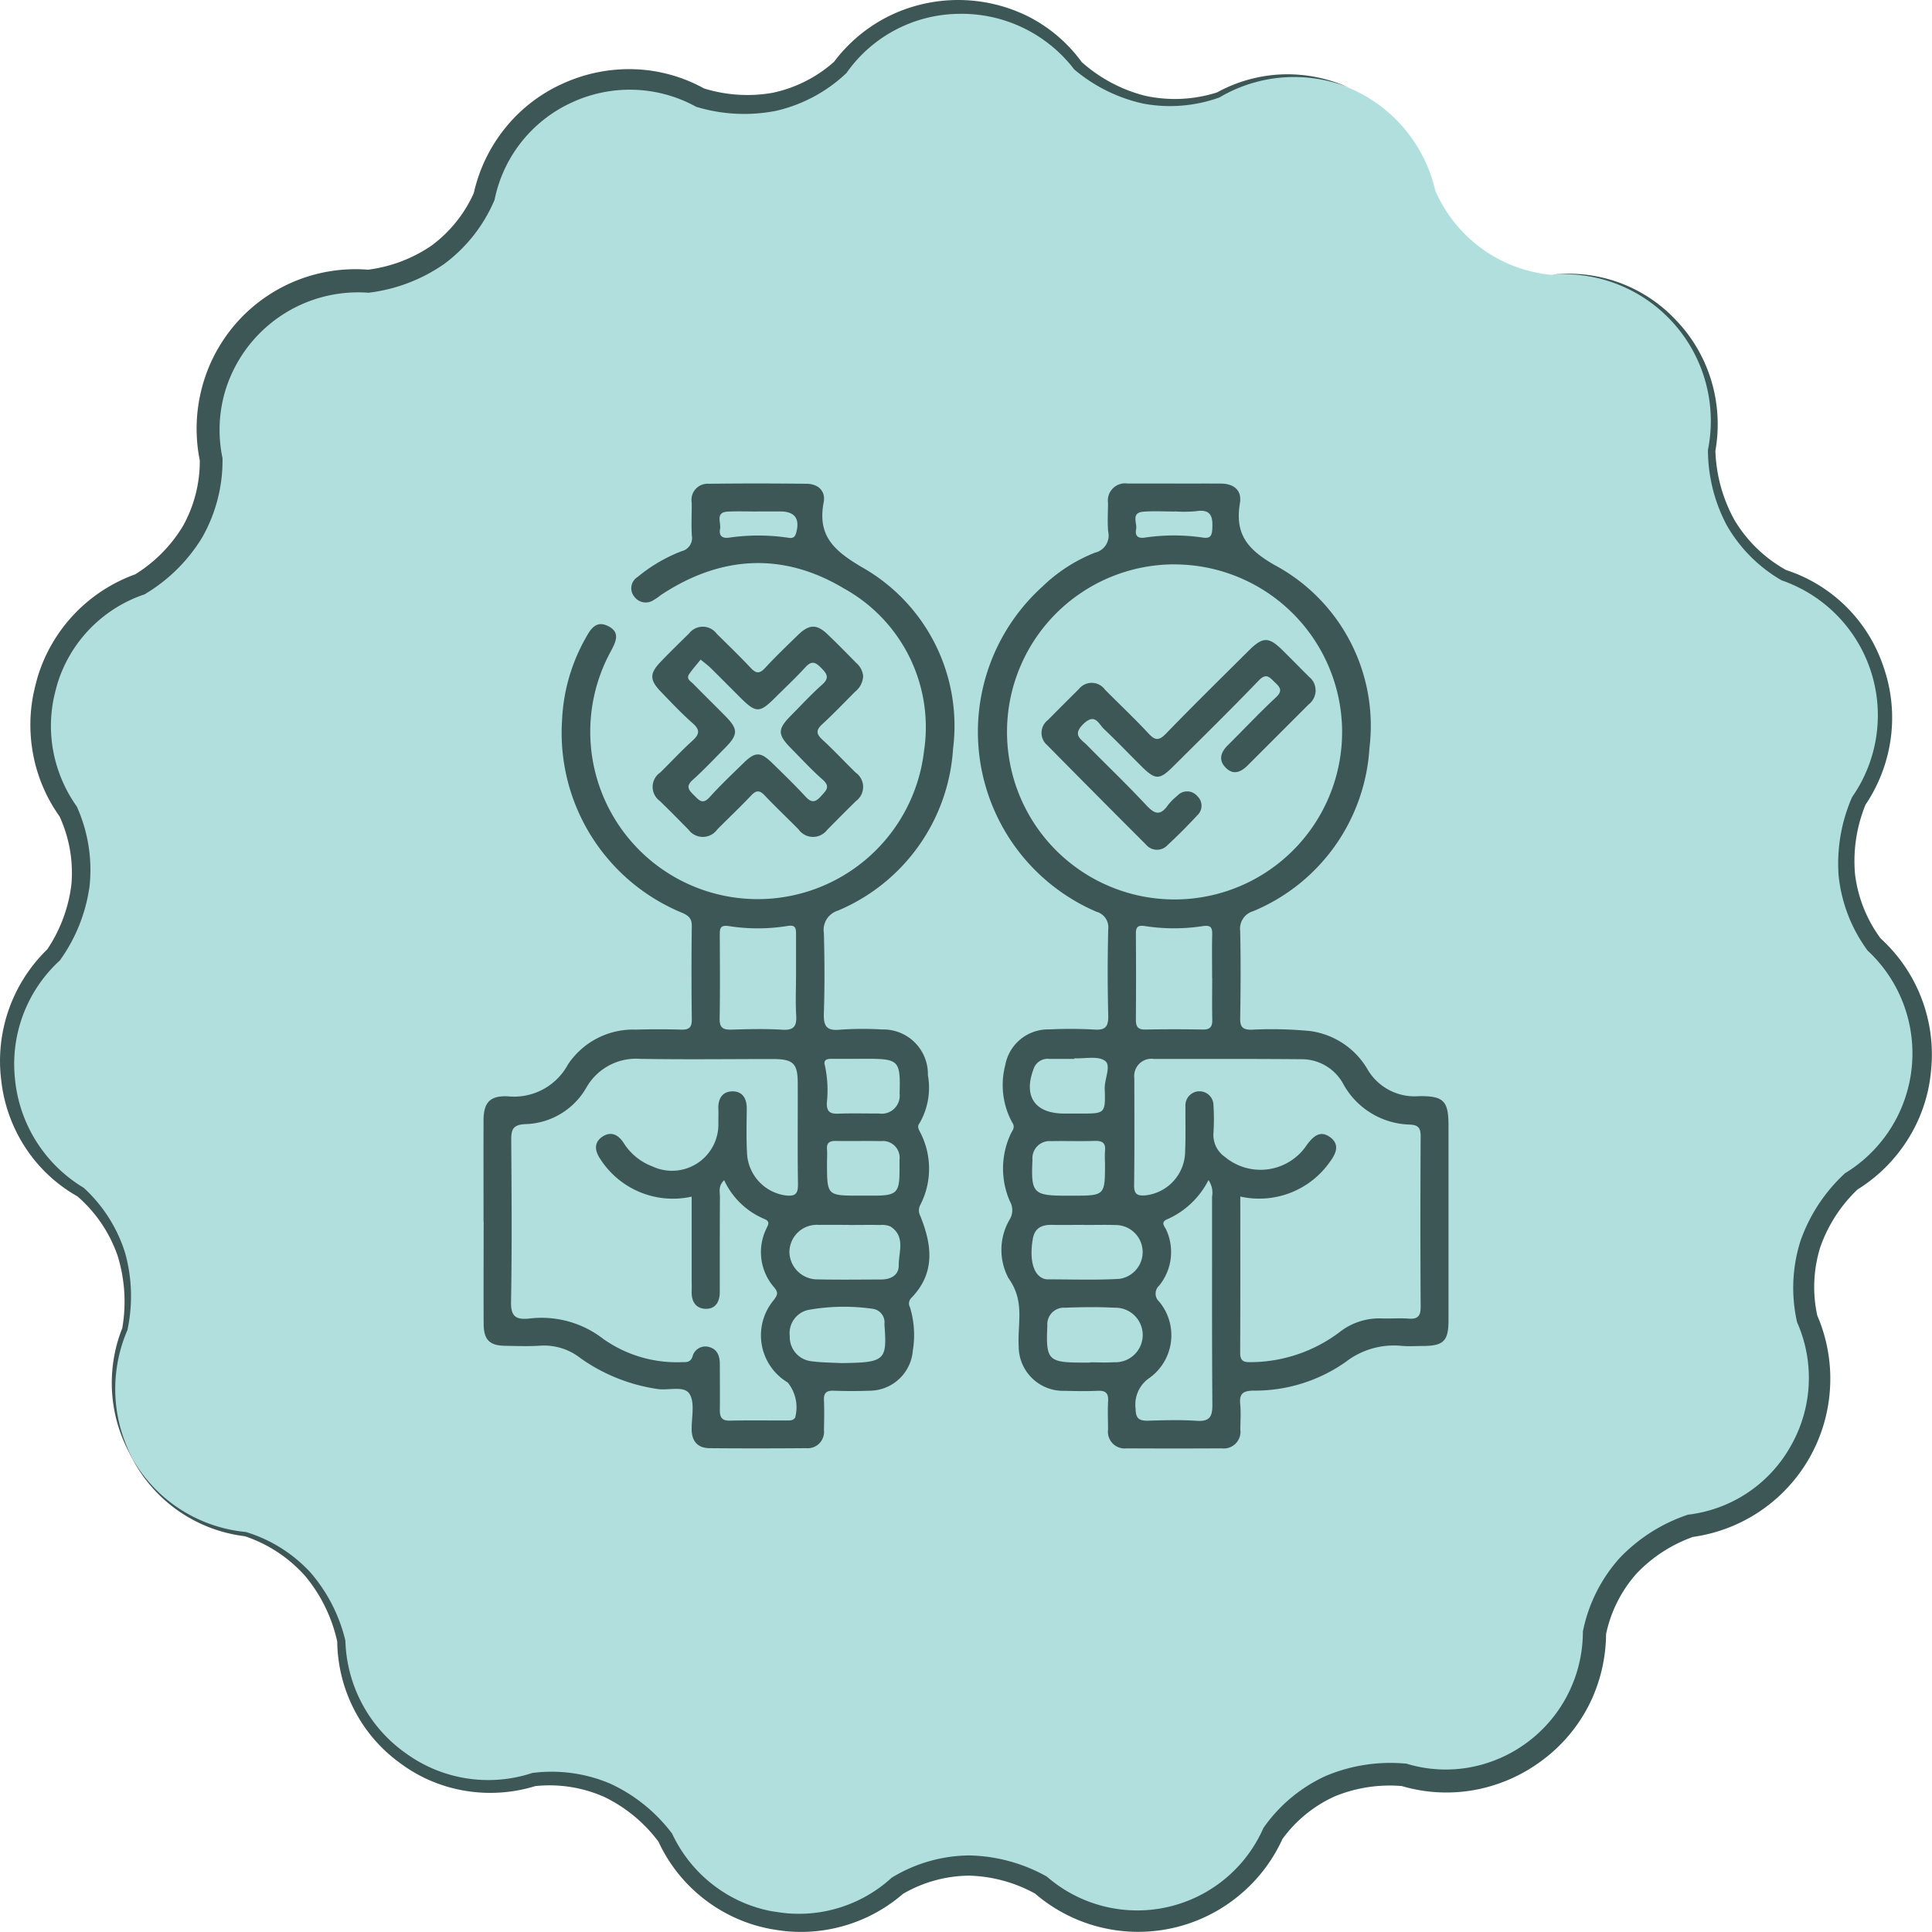 <svg xmlns="http://www.w3.org/2000/svg" xmlns:xlink="http://www.w3.org/1999/xlink" width="120" height="120" viewBox="0 0 120 120">
  <defs>
    <clipPath id="clip-path">
      <path id="Trazado_611025" data-name="Trazado 611025" d="M60.2,1.073a9.086,9.086,0,0,0-7.37,3.762A8.709,8.709,0,0,1,44.126,6.7a9.052,9.052,0,0,0-7.7-.5c-.129.048-.258.1-.385.152l-.1.042a9.132,9.132,0,0,0-5.208,6.448,8.743,8.743,0,0,1-7.2,5.262,9.061,9.061,0,0,0-7.6,3.07,9.166,9.166,0,0,0-2.151,7.986,8.774,8.774,0,0,1-4.423,7.764,9.134,9.134,0,0,0-5.728,5.933c-.009.028-.014.054-.022.078-.041.144-.08.286-.116.43A9.17,9.17,0,0,0,4.9,51.028a8.813,8.813,0,0,1-.9,8.9A9.3,9.3,0,0,0,5.664,74.658a8.81,8.81,0,0,1,2.754,8.505,9.174,9.174,0,0,0,.312,7.746c.063.134.132.259.2.385.015.028.027.055.041.078A9.093,9.093,0,0,0,15.9,95.9a8.774,8.774,0,0,1,5.958,6.646,9.221,9.221,0,0,0,11.966,8.589,8.71,8.71,0,0,1,8.146,3.606,9.108,9.108,0,0,0,6.471,5.105c.026.006.051.006.078.013.145.025.288.052.438.072a9.077,9.077,0,0,0,7.439-2.208,8.687,8.687,0,0,1,8.9-.034,9.21,9.21,0,0,0,14.407-3.2,8.712,8.712,0,0,1,8.129-3.639,9.056,9.056,0,0,0,7.636-1.123c.121-.075.24-.157.355-.239.026-.017.055-.034.079-.054a9.155,9.155,0,0,0,3.762-7.4,8.764,8.764,0,0,1,5.955-6.644,9.26,9.26,0,0,0,7.25-12.855A8.806,8.806,0,0,1,115.614,74a9.281,9.281,0,0,0,1.419-14.7,8.818,8.818,0,0,1-.951-8.922,9.273,9.273,0,0,0-4.654-14.013,8.79,8.79,0,0,1-4.484-7.763,9.166,9.166,0,0,0-2.249-7.915A9.056,9.056,0,0,0,97.02,17.7a8.745,8.745,0,0,1-7.225-5.234,9.134,9.134,0,0,0-5.272-6.342.731.731,0,0,0-.088-.034c-.129-.054-.264-.106-.4-.157a9.068,9.068,0,0,0-7.737.605,8.7,8.7,0,0,1-8.714-1.827,9.088,9.088,0,0,0-7.253-3.64H60.2" transform="translate(-1.105 -1.072)" fill="#b0dfde"/>
    </clipPath>
    <clipPath id="clip-path-2">
      <path id="Trazado_611025-2" data-name="Trazado 611025" d="M60.2,1.073a9.086,9.086,0,0,0-7.37,3.762A8.709,8.709,0,0,1,44.126,6.7a9.052,9.052,0,0,0-7.7-.5c-.129.048-.258.1-.385.152l-.1.042a9.132,9.132,0,0,0-5.208,6.448,8.743,8.743,0,0,1-7.2,5.262,9.061,9.061,0,0,0-7.6,3.07,9.166,9.166,0,0,0-2.151,7.986,8.774,8.774,0,0,1-4.423,7.764,9.134,9.134,0,0,0-5.728,5.933c-.009.028-.014.054-.022.078-.041.144-.08.286-.116.43A9.17,9.17,0,0,0,4.9,51.028a8.813,8.813,0,0,1-.9,8.9A9.3,9.3,0,0,0,5.664,74.658a8.81,8.81,0,0,1,2.754,8.505,9.174,9.174,0,0,0,.312,7.746c.063.134.132.259.2.385.015.028.027.055.041.078A9.093,9.093,0,0,0,15.9,95.9a8.774,8.774,0,0,1,5.958,6.646,9.221,9.221,0,0,0,11.966,8.589,8.71,8.71,0,0,1,8.146,3.606,9.108,9.108,0,0,0,6.471,5.105c.026.006.051.006.078.013.145.025.288.052.438.072a9.077,9.077,0,0,0,7.439-2.208,8.687,8.687,0,0,1,8.9-.034,9.21,9.21,0,0,0,14.407-3.2,8.712,8.712,0,0,1,8.129-3.639,9.056,9.056,0,0,0,7.636-1.123c.121-.075.24-.157.355-.239.026-.017.055-.034.079-.054a9.155,9.155,0,0,0,3.762-7.4,8.764,8.764,0,0,1,5.955-6.644,9.26,9.26,0,0,0,7.25-12.855A8.806,8.806,0,0,1,115.614,74a9.281,9.281,0,0,0,1.419-14.7,8.818,8.818,0,0,1-.951-8.922,9.273,9.273,0,0,0-4.654-14.013,8.79,8.79,0,0,1-4.484-7.763,9.166,9.166,0,0,0-2.249-7.915A9.056,9.056,0,0,0,97.02,17.7a8.745,8.745,0,0,1-7.225-5.234,9.134,9.134,0,0,0-5.272-6.342.731.731,0,0,0-.088-.034c-.129-.054-.264-.106-.4-.157a9.068,9.068,0,0,0-7.737.605,8.7,8.7,0,0,1-8.714-1.827,9.088,9.088,0,0,0-7.253-3.64H60.2" transform="translate(-1.105 -1.072)" fill="#fff"/>
    </clipPath>
    <clipPath id="clip-path-3">
      <rect id="Rectángulo_378432" data-name="Rectángulo 378432" width="120" height="120" fill="none"/>
    </clipPath>
    <clipPath id="clip-path-4">
      <rect id="Rectángulo_379032" data-name="Rectángulo 379032" width="59.933" height="59.94" fill="#3c5756"/>
    </clipPath>
  </defs>
  <g id="Grupo_1099930" data-name="Grupo 1099930" transform="translate(-180 -15992.059)">
    <g id="Grupo_1099600" data-name="Grupo 1099600" transform="translate(-128 6847.059)">
      <g id="Grupo_1074149" data-name="Grupo 1074149" transform="translate(308 9145)">
        <g id="Grupo_1074143" data-name="Grupo 1074143" transform="translate(0)">
          <g id="Grupo_1074028" data-name="Grupo 1074028" transform="translate(0 0)">
            <g id="Grupo_1074021" data-name="Grupo 1074021" transform="translate(0)">
              <g id="Grupo_1074018" data-name="Grupo 1074018" transform="translate(0.458 0.445)">
                <g id="Grupo_1074017" data-name="Grupo 1074017" clip-path="url(#clip-path)">
                  <path id="Trazado_611056" data-name="Trazado 611056" d="M0,0H132.2V131.995H0Z" transform="translate(-4.993 128.152) rotate(-90)" fill="#b0dfde"/>
                </g>
              </g>
              <g id="Grupo_1074020" data-name="Grupo 1074020">
                <g id="Grupo_1074019" data-name="Grupo 1074019" clip-path="url(#clip-path-3)">
                  <path id="Trazado_611027" data-name="Trazado 611027" d="M20.249,115.762a9.02,9.02,0,0,0,2.992,3.361,9.123,9.123,0,0,0,4.2,1.5h.014l.016.006a9.021,9.021,0,0,1,3.985,2.5,10.017,10.017,0,0,1,2.172,4.215l.007.026v.031a8.863,8.863,0,0,0,3.81,7.007,8.71,8.71,0,0,0,7.784,1.188l.038-.013.049,0a9.3,9.3,0,0,1,4.791.681,10.136,10.136,0,0,1,3.782,3.042l.034.042.026.055a8.636,8.636,0,0,0,2.538,3.148,8.51,8.51,0,0,0,3.7,1.641l-.043-.009.5.075c.171.017.359.049.516.056a8.63,8.63,0,0,0,.979.017,8.421,8.421,0,0,0,1.953-.306,8.526,8.526,0,0,0,3.434-1.892l.044-.04.061-.036a9.4,9.4,0,0,1,4.747-1.344,10.25,10.25,0,0,1,4.755,1.275l.067.035.055.049a8.556,8.556,0,0,0,13.372-3l.028-.065.046-.064a9.565,9.565,0,0,1,3.835-3.171,10.358,10.358,0,0,1,4.89-.768l.079,0,.078.023a8.4,8.4,0,0,0,3.9.215,8.567,8.567,0,0,0,7.014-8.358v-.079l.017-.078a9.657,9.657,0,0,1,2.249-4.465,10.407,10.407,0,0,1,4.172-2.683l.079-.029.075-.009A8.435,8.435,0,0,0,123.4,115.3a8.526,8.526,0,0,0,.429-7.643l-.028-.064-.015-.07a9.639,9.639,0,0,1,.229-4.983,10.378,10.378,0,0,1,2.713-4.15l.054-.052.061-.036a8.713,8.713,0,0,0,1.382-13.752l-.045-.041-.033-.046a9.5,9.5,0,0,1-1.765-4.6,10.3,10.3,0,0,1,.812-4.828l.023-.056.029-.04a8.867,8.867,0,0,0-4.37-13.412l-.038-.013-.029-.017a9.252,9.252,0,0,1-3.381-3.414,10.033,10.033,0,0,1-1.163-4.642v-.03l.005-.023a9.116,9.116,0,0,0-9.7-10.856,9.111,9.111,0,0,1,7.761,2.877,9.245,9.245,0,0,1,2.152,3.734,9.452,9.452,0,0,1,.244,4.333l0-.053a9.488,9.488,0,0,0,1.2,4.371,8.6,8.6,0,0,0,3.228,3.1l-.067-.03a9.46,9.46,0,0,1,6.087,6.04,9.567,9.567,0,0,1,.446,4.42,9.7,9.7,0,0,1-1.593,4.162l.051-.1a9.273,9.273,0,0,0-.679,4.369,8.417,8.417,0,0,0,1.632,4.057l-.078-.088a9.738,9.738,0,0,1,3.175,8.174,9.593,9.593,0,0,1-1.422,4.3,9.8,9.8,0,0,1-3.211,3.19l.114-.089a9.1,9.1,0,0,0-2.37,3.641,8.311,8.311,0,0,0-.168,4.308l-.043-.133a9.9,9.9,0,0,1,.824,4.477,9.9,9.9,0,0,1-8.593,9.348l.154-.037a8.987,8.987,0,0,0-3.606,2.328,8.193,8.193,0,0,0-1.887,3.815l.017-.158a9.963,9.963,0,0,1-1.055,4.468,9.8,9.8,0,0,1-2.963,3.489,9.993,9.993,0,0,1-4.192,1.81,9.8,9.8,0,0,1-4.553-.273l.157.029a8.982,8.982,0,0,0-4.245.633,8.192,8.192,0,0,0-3.294,2.71l.075-.129a9.84,9.84,0,0,1-2.783,3.623,9.822,9.822,0,0,1-12.669-.213l.121.084a8.988,8.988,0,0,0-4.166-1.15,8.33,8.33,0,0,0-4.138,1.15l.1-.075a9.7,9.7,0,0,1-6.166,2.417,9.436,9.436,0,0,1-1.134-.04c-.194-.014-.355-.044-.534-.066l-.542-.088.021,0-.064-.012a9.478,9.478,0,0,1-2.137-.7,9.64,9.64,0,0,1-4.722-4.752l.059.1a9.205,9.205,0,0,0-3.389-2.819,8.411,8.411,0,0,0-4.337-.673l.086-.018a9.495,9.495,0,0,1-4.4.305,9.265,9.265,0,0,1-4.044-1.721,9.375,9.375,0,0,1-2.855-3.328,9.5,9.5,0,0,1-1.047-4.243l.008.057a9.578,9.578,0,0,0-1.98-4.082,8.7,8.7,0,0,0-3.783-2.5l.03.007a9.129,9.129,0,0,1-7.162-5.136" transform="translate(-12.182 -25.469)" fill="#3c5756"/>
                  <path id="Trazado_611028" data-name="Trazado 611028" d="M83.8,5.449a9.116,9.116,0,0,0-8.053.6l-.013.008-.02.006a9.058,9.058,0,0,1-4.708.371,9.933,9.933,0,0,1-4.268-2.109L66.712,4.3l-.026-.034A8.8,8.8,0,0,0,59.54.86,8.632,8.632,0,0,0,52.6,4.5l-.028.041-.048.043a9.394,9.394,0,0,1-4.323,2.3,10.249,10.249,0,0,1-4.892-.231l-.061-.017-.068-.036a8.544,8.544,0,0,0-7.667-.232,8.484,8.484,0,0,0-4.782,5.984l-.014.068-.033.072a9.6,9.6,0,0,1-3.09,3.9,10.379,10.379,0,0,1-4.623,1.78l-.08.012-.08-.007a8.624,8.624,0,0,0-8.878,6.3,8.515,8.515,0,0,0-.126,3.911l.015.075v.074a9.686,9.686,0,0,1-1.258,4.835,10.358,10.358,0,0,1-3.514,3.5l-.07.044-.07.023A8.493,8.493,0,0,0,3.58,42.418c-.085.3-.176.644-.251.992a9.265,9.265,0,0,0-.137.969,8.557,8.557,0,0,0,.067,1.988A8.693,8.693,0,0,0,4.731,50.04l.041.058.024.055a9.576,9.576,0,0,1,.768,4.878,10.291,10.291,0,0,1-1.8,4.559l-.038.056-.039.036A8.72,8.72,0,0,0,.933,67.038a8.865,8.865,0,0,0,4.231,6.717l.035.02.022.022a9.187,9.187,0,0,1,2.553,4.035,10.022,10.022,0,0,1,.149,4.741l0,.023-.007.014a9.218,9.218,0,0,0-.425,6.12,9.926,9.926,0,0,0,.784,1.948,10.021,10.021,0,0,1-.875-1.92,9.208,9.208,0,0,1,.2-6.28l-.01.037A9.6,9.6,0,0,0,7.3,77.982a8.606,8.606,0,0,0-2.52-3.7l.057.042A9.33,9.33,0,0,1,1.6,71.314,9.521,9.521,0,0,1,.081,67.138a9.656,9.656,0,0,1,2.9-8.214l-.078.092a9.223,9.223,0,0,0,1.535-4.107,8.386,8.386,0,0,0-.769-4.264l.065.113a9.73,9.73,0,0,1-1.727-4.2,9.871,9.871,0,0,1-.092-2.287,10.311,10.311,0,0,1,.158-1.154c.075-.351.159-.7.27-1.087a9.814,9.814,0,0,1,6.126-6.383l-.141.068a8.983,8.983,0,0,0,3.041-3.052,8.262,8.262,0,0,0,1.039-4.146l.015.149a9.959,9.959,0,0,1,.117-4.574,9.856,9.856,0,0,1,10.389-7.335l-.161.005a9,9,0,0,0,4.024-1.5,8.227,8.227,0,0,0,2.667-3.34l-.046.14a9.867,9.867,0,0,1,1.967-4.111,9.688,9.688,0,0,1,3.594-2.767A9.918,9.918,0,0,1,39.418,4.3a9.609,9.609,0,0,1,4.353,1.218l-.128-.052a9.078,9.078,0,0,0,4.335.3A8.321,8.321,0,0,0,51.846,3.8l-.076.084A9.63,9.63,0,0,1,55.2,1.006a9.764,9.764,0,0,1,8.643.006A9.323,9.323,0,0,1,67.2,3.873l-.052-.054A9.381,9.381,0,0,0,71.11,5.945a8.64,8.64,0,0,0,4.5-.21l-.033.014a9.132,9.132,0,0,1,4.095-1.13,9.256,9.256,0,0,1,4.126.829" transform="translate(0 0)" fill="#3c5756"/>
                </g>
              </g>
            </g>
          </g>
        </g>
        <g id="Grupo_1074144" data-name="Grupo 1074144" transform="translate(23.322 23.326)">
          <rect id="Rectángulo_378411" data-name="Rectángulo 378411" width="73.516" height="73.515" transform="translate(0 0)" fill="none"/>
        </g>
      </g>
    </g>
    <g id="Grupo_1099660" data-name="Grupo 1099660" transform="translate(210.033 16022.088)">
      <g id="Grupo_1099659" data-name="Grupo 1099659" clip-path="url(#clip-path-4)">
        <path id="Trazado_874446" data-name="Trazado 874446" d="M176.16.028c.967,0,1.935-.005,2.9,0,.8.006,1.31.418,1.177,1.214-.317,1.9.434,2.858,2.144,3.84a11.325,11.325,0,0,1,5.9,11.372,11.74,11.74,0,0,1-7.228,10.136,1.128,1.128,0,0,0-.8,1.231c.04,1.809.031,3.62,0,5.429-.008.525.152.7.686.7a24.892,24.892,0,0,1,3.643.08,4.879,4.879,0,0,1,3.554,2.336,3.385,3.385,0,0,0,3.194,1.712c1.576-.028,1.862.3,1.862,1.838q0,6.038,0,12.077c0,1.295-.306,1.594-1.592,1.6-.437,0-.877.035-1.31-.006a4.9,4.9,0,0,0-3.487,1,9.789,9.789,0,0,1-5.713,1.779c-.645.007-.9.173-.836.839.053.525.009,1.06.009,1.59a1.036,1.036,0,0,1-1.16,1.157q-2.949.016-5.9,0a1.04,1.04,0,0,1-1.158-1.163c0-.593-.03-1.188.005-1.778.03-.5-.169-.654-.649-.633-.685.031-1.373.018-2.059,0a2.76,2.76,0,0,1-2.846-2.74c-.011-.187-.011-.375-.007-.562.022-1.264.278-2.439-.631-3.7a3.737,3.737,0,0,1,.1-3.678,1.105,1.105,0,0,0-.008-1.089,5.082,5.082,0,0,1,.037-4.159c.112-.249.325-.428.1-.748a4.88,4.88,0,0,1-.429-3.538,2.708,2.708,0,0,1,2.731-2.234,27.412,27.412,0,0,1,2.807.01c.74.055.877-.233.861-.9q-.065-2.666,0-5.335a1,1,0,0,0-.737-1.085,12.16,12.16,0,0,1-3.372-20.174,9.978,9.978,0,0,1,3.278-2.124,1.093,1.093,0,0,0,.827-1.319c-.052-.588-.009-1.185-.01-1.778a1.068,1.068,0,0,1,1.217-1.2h2.9m-.053,5.02a10.407,10.407,0,1,0,10.477,10.334A10.426,10.426,0,0,0,176.107,5.048m4.153,39.263c0,3.294.009,6.5-.008,9.713,0,.548.266.582.7.574a9.241,9.241,0,0,0,5.477-1.867,3.987,3.987,0,0,1,2.608-.849c.561.021,1.125-.03,1.683.012.578.044.747-.173.743-.743q-.033-5.286,0-10.573c0-.5-.125-.713-.67-.736a4.861,4.861,0,0,1-4.125-2.5,2.931,2.931,0,0,0-2.512-1.559c-3.087-.028-6.175-.016-9.263-.019a1.072,1.072,0,0,0-1.214,1.205c0,2.214.015,4.429-.014,6.643-.007.578.225.668.725.624a2.771,2.771,0,0,0,2.444-2.746c.041-.934.012-1.871.019-2.806a.871.871,0,1,1,1.741-.026,13.315,13.315,0,0,1,0,1.683,1.664,1.664,0,0,0,.727,1.521,3.45,3.45,0,0,0,5.079-.768c.4-.532.833-.929,1.46-.453.583.444.347.995-.013,1.484a5.363,5.363,0,0,1-5.587,2.187m-1.976-1.023a5.251,5.251,0,0,1-2.555,2.431c-.47.192-.142.469-.058.681a3.309,3.309,0,0,1-.448,3.44.671.671,0,0,0,0,1,3.261,3.261,0,0,1-.593,4.728,2,2,0,0,0-.87,1.945c0,.6.248.736.787.72,1-.031,2-.06,2.994.007.8.054.991-.237.985-1-.034-4.3-.014-8.61-.02-12.916a1.378,1.378,0,0,0-.222-1.035m.225-12.563c0-.9-.013-1.807.005-2.71.009-.455-.121-.57-.6-.5a11.734,11.734,0,0,1-3.539,0c-.481-.075-.606.04-.6.495q.02,2.663,0,5.327c0,.435.141.609.594.6q1.775-.033,3.551,0c.449.009.608-.156.6-.6-.02-.872-.006-1.745-.005-2.617m-7.967,15.348c-.654,0-1.309.015-1.962,0s-1.095.184-1.214.876c-.216,1.256.021,2.191.629,2.446a.721.721,0,0,0,.271.062c1.495,0,2.992.056,4.482-.03a1.68,1.68,0,0,0-.244-3.343c-.653-.023-1.308,0-1.962-.007m.374,8.546v-.012c.5,0,1,.028,1.494-.006a1.694,1.694,0,1,0,.042-3.385c-1.025-.054-2.056-.04-3.082,0a1.03,1.03,0,0,0-1.1,1.119c-.1,2.121.038,2.288,2.177,2.289h.467m-.964-18.9c0,.012,0,.023,0,.035-.529,0-1.059,0-1.589,0a.912.912,0,0,0-.943.62c-.655,1.712.078,2.777,1.907,2.777h1.028c1.5,0,1.532,0,1.48-1.538-.02-.608.419-1.441.019-1.736-.436-.321-1.251-.127-1.9-.158m-.126,8.533c2.026,0,2.026,0,2.025-2.031a6.862,6.862,0,0,1,0-.745c.055-.5-.167-.642-.644-.626-.9.031-1.8-.007-2.7.015a1.063,1.063,0,0,0-1.161,1.156c-.1,2.071.039,2.231,2.1,2.232h.373m6.37-42.5v.005c-.654,0-1.313-.043-1.962.011-.789.066-.362.714-.444,1.1s.107.573.531.51a12.287,12.287,0,0,1,3.633,0c.411.062.54-.094.565-.5.046-.748-.028-1.3-1.016-1.141a8.177,8.177,0,0,1-1.307.012" transform="translate(-133.256 -0.021)" fill="#3c5756"/>
        <path id="Trazado_874447" data-name="Trazado 874447" d="M0,45.846c0-2.09-.006-4.181,0-6.271,0-1.118.393-1.566,1.524-1.508a3.8,3.8,0,0,0,3.719-1.979,4.864,4.864,0,0,1,4.238-2.165c.935-.028,1.872-.026,2.808,0,.478.013.653-.139.647-.638q-.037-2.9,0-5.8c.006-.457-.19-.634-.58-.81A12.085,12.085,0,0,1,4.877,14.716,11.362,11.362,0,0,1,6.321,9.641c.32-.59.668-1.164,1.426-.778.79.4.45,1.009.143,1.591a10.4,10.4,0,1,0,19.468,6.177A9.839,9.839,0,0,0,22.372,6.514c-3.795-2.27-7.661-2.033-11.363.419a3.569,3.569,0,0,1-.461.318.873.873,0,0,1-1.177-.213.823.823,0,0,1,.2-1.231,9.807,9.807,0,0,1,2.731-1.6.841.841,0,0,0,.637-.968c-.042-.684,0-1.372-.01-2.059A1,1,0,0,1,13.989.019c2.028-.027,4.056-.023,6.084,0,.715.007,1.185.458,1.055,1.14-.394,2.064.6,2.987,2.329,4.016a11.311,11.311,0,0,1,5.707,11.291A11.7,11.7,0,0,1,22,26.535a1.247,1.247,0,0,0-.861,1.385c.045,1.653.054,3.308,0,4.96-.027.781.123,1.137,1,1.047a20.5,20.5,0,0,1,2.619-.014A2.771,2.771,0,0,1,27.6,36.751a4.388,4.388,0,0,1-.516,2.977c-.17.225-.054.384.046.589a4.91,4.91,0,0,1,.005,4.481.719.719,0,0,0-.014.681c.728,1.79.966,3.547-.542,5.1a.484.484,0,0,0-.092.589,5.9,5.9,0,0,1,.178,2.683,2.708,2.708,0,0,1-2.675,2.5c-.748.028-1.5.026-2.246,0-.437-.014-.62.13-.6.584.027.623.014,1.248,0,1.872a1.015,1.015,0,0,1-1.109,1.113c-2,.015-3.994.018-5.991,0-.755-.007-1.116-.437-1.118-1.2,0-.744.21-1.656-.14-2.183s-1.33-.173-2.031-.3a11.032,11.032,0,0,1-4.722-1.9,3.658,3.658,0,0,0-2.518-.783c-.714.048-1.435.018-2.152.007C.388,53.555.015,53.2.008,52.211c-.015-2.121,0-4.243,0-6.365m12.929-1.552a5.363,5.363,0,0,1-5.675-2.319c-.345-.5-.432-1.029.117-1.4.531-.356.99-.138,1.334.4a3.59,3.59,0,0,0,1.784,1.447A2.879,2.879,0,0,0,14.586,39.7c0-.281.011-.562,0-.842-.029-.623.231-1.09.864-1.1s.9.44.9,1.068c-.01.9-.034,1.811.014,2.713a2.78,2.78,0,0,0,2.41,2.684c.569.061.767-.088.757-.688-.032-2.089-.008-4.18-.014-6.27,0-1.25-.276-1.514-1.56-1.516-2.745,0-5.491.036-8.235-.011a3.548,3.548,0,0,0-3.344,1.8A4.5,4.5,0,0,1,2.6,39.792c-.8.034-.885.363-.88,1.024.025,3.338.048,6.676-.012,10.013-.016.911.3,1.119,1.111,1.043a6.251,6.251,0,0,1,4.636,1.275,7.907,7.907,0,0,0,4.853,1.43c.284,0,.532.032.669-.335a.826.826,0,0,1,1.013-.613c.541.138.688.576.687,1.087,0,.936.013,1.872,0,2.807-.007.447.1.7.622.686,1.185-.027,2.371-.007,3.556-.01.184,0,.375.011.5-.178a2.446,2.446,0,0,0-.462-2.181,3.412,3.412,0,0,1-.864-5.122c.2-.28.313-.428.037-.769a3.327,3.327,0,0,1-.494-3.674c.094-.213.263-.429-.127-.591a4.8,4.8,0,0,1-2.5-2.409c-.383.366-.26.728-.262,1.051-.013,1.965-.008,3.93-.01,5.9,0,.572-.246,1.034-.836,1.039-.621.006-.928-.428-.909-1.063.007-.249,0-.5,0-.748,0-1.711,0-3.422,0-5.157m6.482-13.62c0-.9,0-1.807,0-2.71,0-.368-.051-.562-.53-.483a11.54,11.54,0,0,1-3.631.01c-.523-.081-.578.114-.576.527.009,1.745.022,3.489-.007,5.234-.009.557.218.681.72.668,1.058-.029,2.121-.061,3.176.006.749.048.9-.258.858-.915-.047-.776-.011-1.557-.012-2.336M22.7,46.051c-.623,0-1.246-.01-1.868,0A1.7,1.7,0,0,0,19,47.748a1.733,1.733,0,0,0,1.767,1.688c1.307.029,2.615.009,3.923.007.606,0,1.11-.27,1.1-.886-.007-.819.432-1.783-.506-2.4a1.256,1.256,0,0,0-.632-.1c-.654-.012-1.308,0-1.962,0m-.47,8.578c2.712-.032,2.852-.153,2.683-2.365,0-.031,0-.062,0-.093a.845.845,0,0,0-.763-.918,12.513,12.513,0,0,0-3.988.077,1.477,1.477,0,0,0-1.13,1.628,1.507,1.507,0,0,0,1.343,1.556c.613.086,1.239.081,1.86.116m1.062-18.9v0c-.561,0-1.121,0-1.682,0-.288,0-.512.067-.4.425a7.24,7.24,0,0,1,.117,2.321c-.009.561.221.68.719.661.84-.032,1.681-.007,2.522-.009a1.119,1.119,0,0,0,1.28-1.241c.057-2.05-.032-2.16-2.089-2.16H23.29m.069,8.5c.342,0,.684,0,1.025,0,1.253-.014,1.447-.211,1.454-1.477,0-.248,0-.5,0-.745a1.039,1.039,0,0,0-1.148-1.163c-.931-.022-1.864.006-2.8-.011-.384-.007-.589.1-.556.521.022.278,0,.559,0,.838,0,2.039,0,2.039,2.018,2.038M17.049,1.741c-.623,0-1.248-.023-1.87.006-.809.037-.413.68-.487,1.069-.084.445.134.615.589.546a12.592,12.592,0,0,1,3.541-.006c.229.03.477.112.587-.259.26-.88-.055-1.354-.957-1.358-.467,0-.935,0-1.4,0" transform="translate(0 0)" fill="#3c5756"/>
        <path id="Trazado_874448" data-name="Trazado 874448" d="M69.08,50.557a1.308,1.308,0,0,1-.493.969c-.681.684-1.348,1.384-2.058,2.037-.4.368-.358.6.023.954.711.652,1.368,1.362,2.059,2.037a1.089,1.089,0,0,1,.019,1.774c-.6.589-1.192,1.187-1.784,1.785a1.1,1.1,0,0,1-1.777-.026c-.7-.71-1.425-1.395-2.111-2.117-.314-.331-.523-.318-.832.008-.685.723-1.411,1.407-2.112,2.116a1.1,1.1,0,0,1-1.777.012c-.591-.6-1.181-1.2-1.784-1.785a1.079,1.079,0,0,1,.023-1.768c.669-.652,1.3-1.341,1.994-1.969.428-.389.512-.658.03-1.084-.7-.618-1.342-1.3-1.99-1.973-.695-.721-.7-1.121-.024-1.832.58-.609,1.185-1.194,1.784-1.784a1.076,1.076,0,0,1,1.712.019c.705.7,1.428,1.393,2.109,2.12.33.352.548.387.894.012.655-.709,1.353-1.377,2.046-2.05s1.159-.693,1.837-.045c.608.581,1.2,1.183,1.786,1.782a1.229,1.229,0,0,1,.425.807M58.988,49.535c-.25.313-.5.592-.712.9s.095.449.253.611c.653.669,1.323,1.322,1.98,1.989.823.836.818,1.158-.027,2.011-.658.664-1.3,1.347-1.994,1.971-.468.421-.206.655.1.962s.528.58.955.106c.667-.74,1.394-1.427,2.108-2.124.731-.714,1.058-.709,1.8.021.69.677,1.387,1.348,2.042,2.059.364.4.614.381.961-.01.305-.345.63-.584.106-1.042-.679-.594-1.291-1.265-1.927-1.907-.883-.891-.886-1.212-.025-2.08.636-.642,1.251-1.31,1.925-1.909.485-.431.289-.684-.068-1.047s-.592-.447-.971-.034c-.61.665-1.271,1.285-1.912,1.922-.933.928-1.166.925-2.124-.029-.619-.616-1.232-1.237-1.854-1.85-.151-.148-.325-.273-.621-.518" transform="translate(-45.501 -38.599)" fill="#3c5756"/>
        <path id="Trazado_874449" data-name="Trazado 874449" d="M202.1,55.083a1.135,1.135,0,0,1-.442.889q-1.885,1.886-3.771,3.771c-.424.425-.9.639-1.378.146-.465-.476-.3-.954.134-1.388,1-.989,1.956-2.014,2.983-2.968.446-.414.271-.628-.061-.941s-.53-.609-1.015-.1c-1.727,1.8-3.51,3.544-5.277,5.305-.879.876-1.121.875-2,.005-.775-.769-1.528-1.559-2.321-2.309-.341-.322-.549-1.025-1.285-.307-.7.682-.135.94.223,1.3,1.223,1.246,2.49,2.452,3.679,3.729.507.545.866.7,1.342.026a3.423,3.423,0,0,1,.592-.6.826.826,0,0,1,1.249.023.808.808,0,0,1,0,1.184q-.889.961-1.85,1.854a.888.888,0,0,1-1.338-.029q-3.079-3.074-6.133-6.173a1,1,0,0,1,.041-1.566q.952-.966,1.918-1.919a1.015,1.015,0,0,1,1.625.034c.9.909,1.833,1.784,2.7,2.718.408.438.647.466,1.083.017,1.693-1.746,3.427-3.452,5.152-5.167.869-.864,1.239-.863,2.1-.01.554.548,1.1,1.105,1.651,1.656a1.034,1.034,0,0,1,.391.813" transform="translate(-150.415 -42.241)" fill="#3c5756"/>
      </g>
    </g>
  </g>
</svg>
